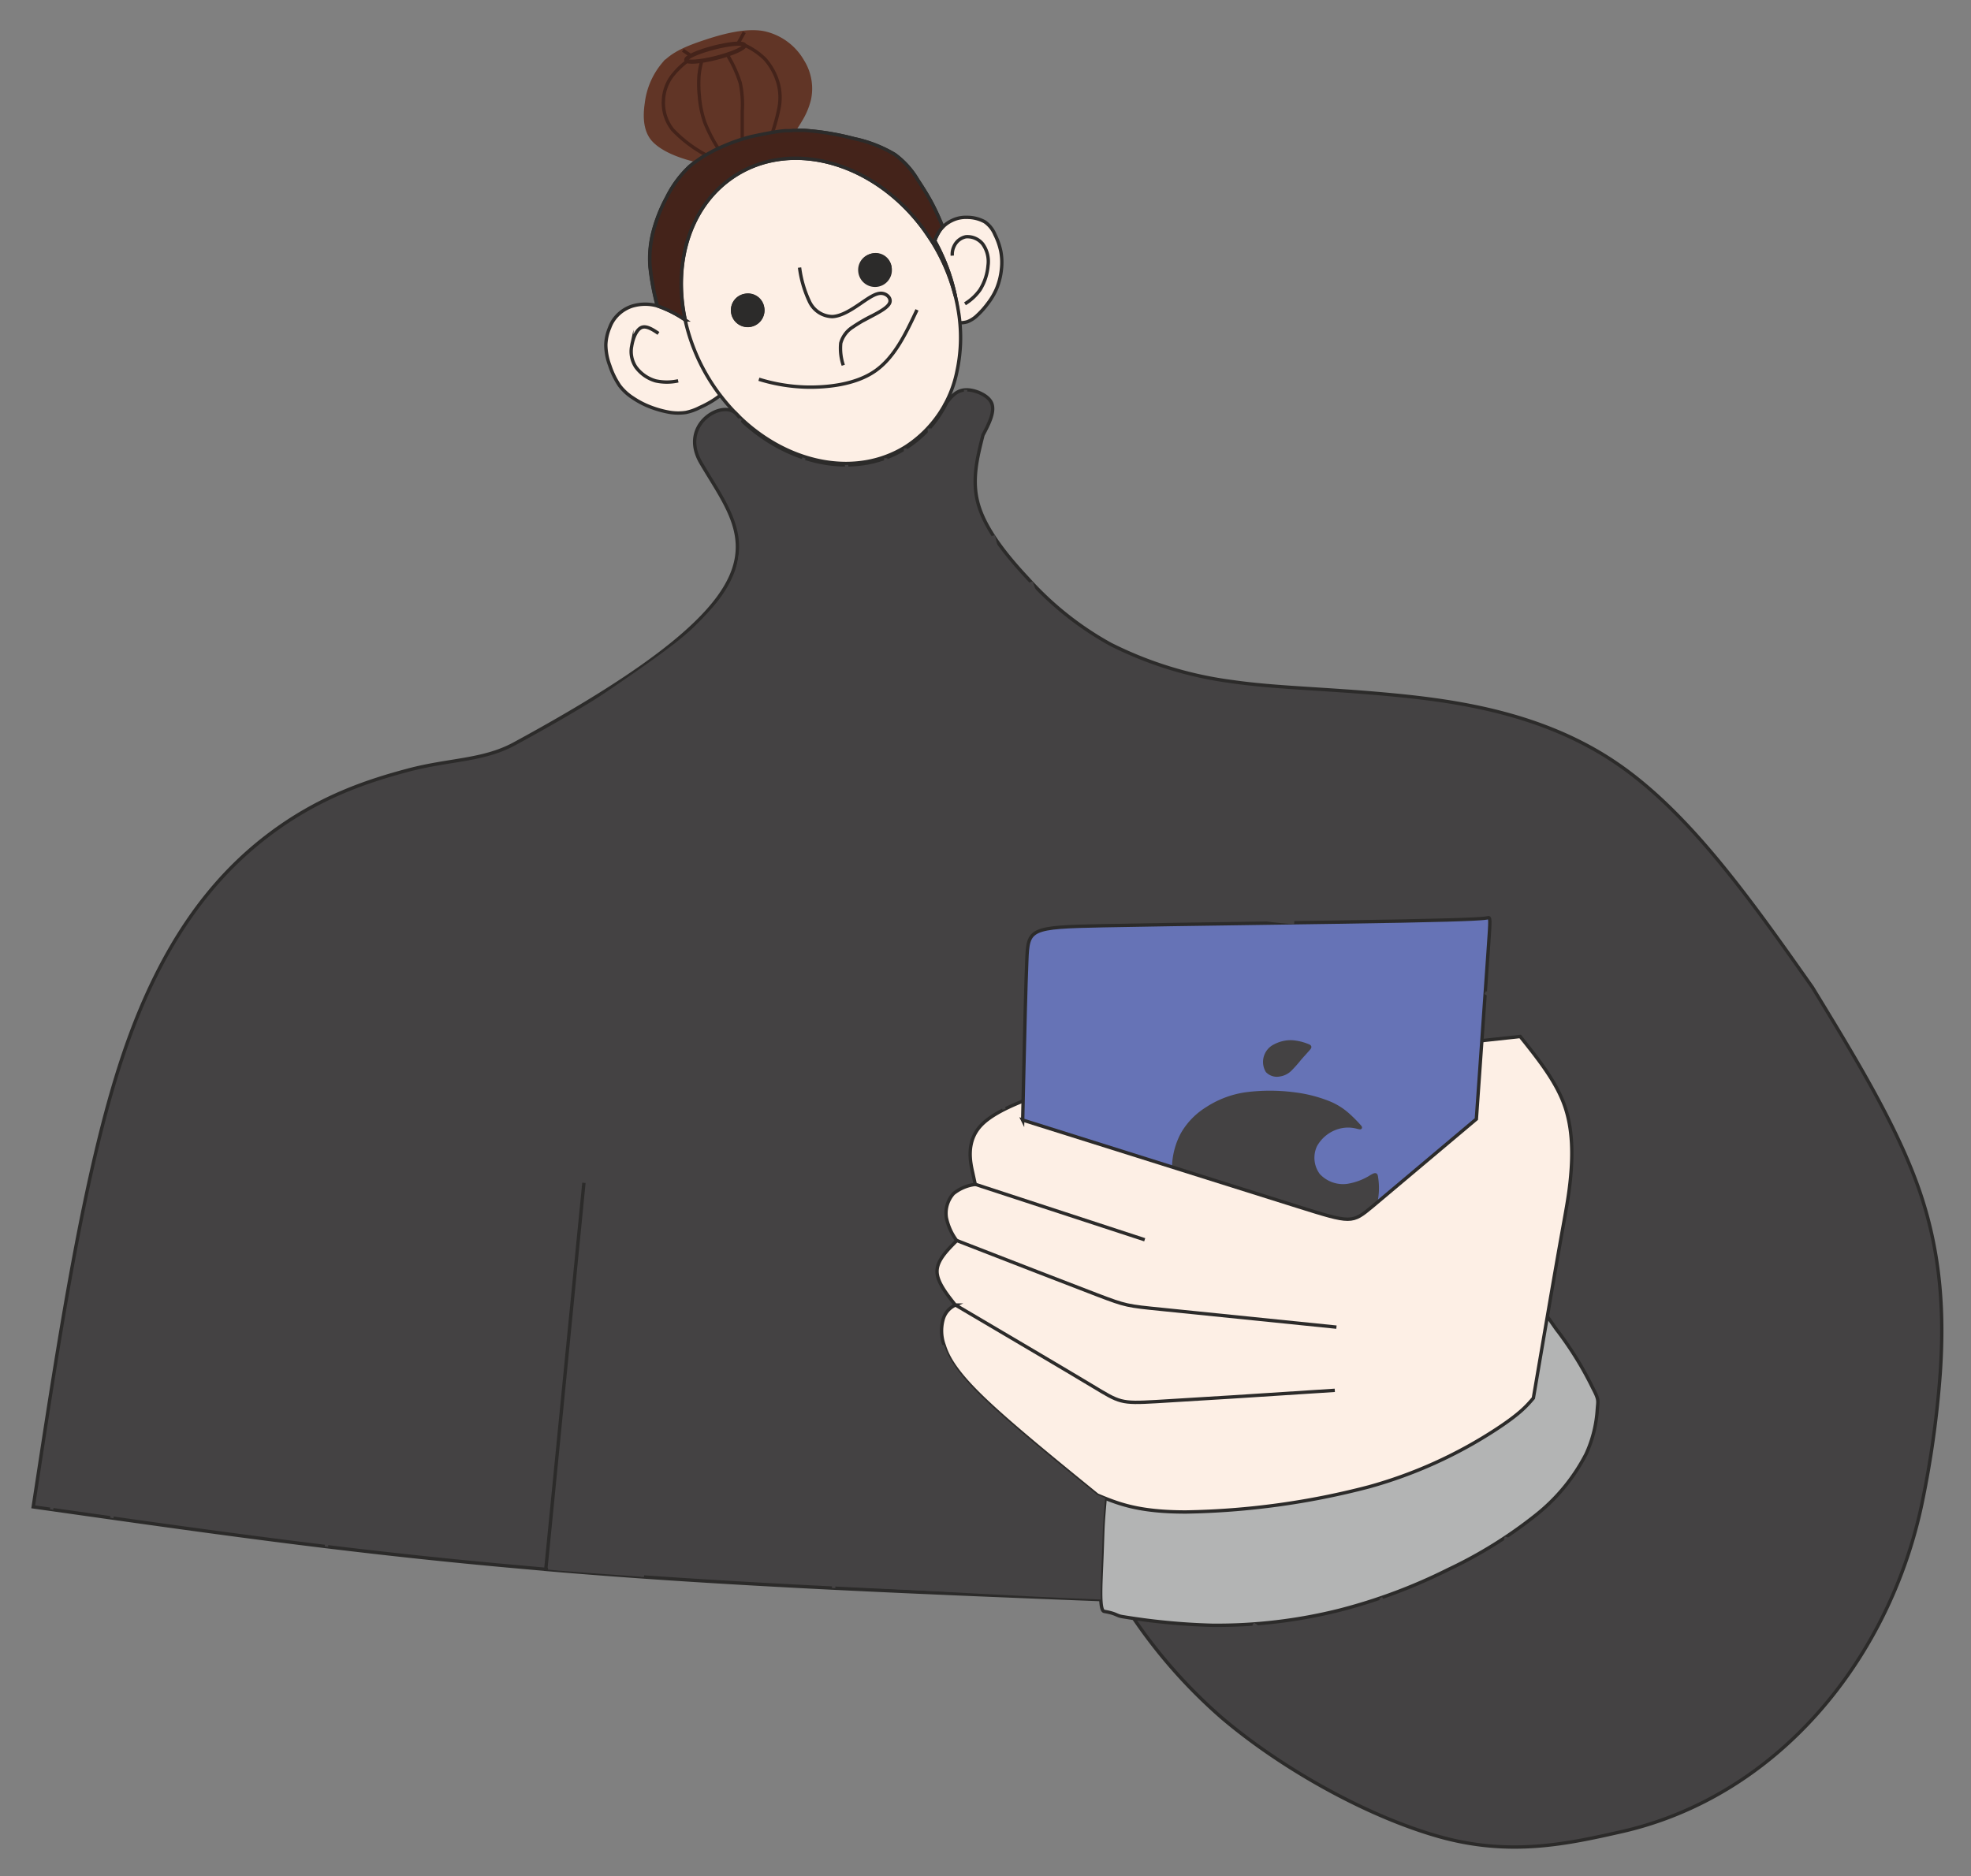 <svg id="Слой_1" data-name="Слой 1" xmlns="http://www.w3.org/2000/svg" xmlns:xlink="http://www.w3.org/1999/xlink" viewBox="0 0 334 318"><rect x="0" y="0" width="334" height="318" fill="#808080" stroke="none"/><defs><style>.cls-1,.cls-14,.cls-2,.cls-5,.cls-6{fill:none;}.cls-12,.cls-13,.cls-2,.cls-3,.cls-7,.cls-8{stroke:#2c2b2a;}.cls-11,.cls-12,.cls-13,.cls-14,.cls-2,.cls-3,.cls-4,.cls-5,.cls-6,.cls-7,.cls-8{stroke-miterlimit:10;}.cls-11,.cls-12,.cls-13,.cls-14,.cls-2,.cls-3,.cls-4,.cls-5,.cls-7,.cls-8{stroke-width:0.57px;}.cls-3{fill:#fdefe5;}.cls-11,.cls-12,.cls-13,.cls-15,.cls-3,.cls-4,.cls-7,.cls-8,.cls-9{fill-rule:evenodd;}.cls-4{fill:#613526;stroke:#613526;}.cls-5,.cls-6{stroke:#44231a;}.cls-6{stroke-width:0.7px;}.cls-11,.cls-15,.cls-7{fill:#444243;}.cls-8{fill:#b3b4b4;}.cls-9{fill:#6673b6;}.cls-10{clip-path:url(#clip-path);}.cls-11,.cls-14{stroke:#444243;}.cls-12{fill:#44231a;}.cls-13{fill:#2c2b2a;}</style><clipPath id="clip-path"><path class="cls-1" d="M173.28,189.83l46.5,14.63c9.3,2.92,9.3,2.92,12.82,0l17.58-14.79c.34-4.9.68-9.8,1-14.25.42-5.91.77-11,1-14.26.4-5.7.4-5.7-.1-5.6s-1.5.3-14.5.55-38,.54-50.58.79-12.79.45-13,5.94c-.18,4.35-.36,12-.55,20.36-.05,2.19-.1,4.43-.15,6.67Z"/></clipPath></defs><g id="Слой_1_0" data-name="Слой_1 0"><g id="_2378115186032" data-name=" 2378115186032"><path class="cls-2" d="M111.38,51.84a42.62,42.62,0,0,1-1.25-6.72,18.4,18.4,0,0,1,.6-6.07A25.74,25.74,0,0,1,113,33.43a18.18,18.18,0,0,1,3.83-5.17,21.49,21.49,0,0,1,5.89-3.56A31.3,31.3,0,0,1,129,22.75a28.56,28.56,0,0,1,7.33-.64,45.16,45.16,0,0,1,8.46,1.41,22.34,22.34,0,0,1,6.84,2.67,14.36,14.36,0,0,1,3.86,4.27c1,1.52,1.91,3,2.61,4.35s1.18,2.49,1.66,3.65"/><path class="cls-2" d="M130.28,65.92a22.08,22.08,0,0,0,7.3,0,31.58,31.58,0,0,0,9.35-3.52,18,18,0,0,0,5.27-4.82,37.55,37.55,0,0,0,2.45-3.65"/><path class="cls-3" d="M159.49,43a32,32,0,0,1,3,11.69,3.88,3.88,0,0,0,1.45-.16,5,5,0,0,0,1.66-1.08,14.19,14.19,0,0,0,1.78-2,11.47,11.47,0,0,0,1.52-2.58,11.65,11.65,0,0,0,.79-3.15,10.26,10.26,0,0,0-.1-3.14,11.5,11.5,0,0,0-1-2.84,4.87,4.87,0,0,0-1.74-2.16,6.3,6.3,0,0,0-3-.74,5.31,5.31,0,0,0-2.56.55,5.43,5.43,0,0,0-1.89,1.5,7.5,7.5,0,0,0-1,1.94c.38.7.75,1.42,1.09,2.16Z"/><path class="cls-3" d="M120.24,64.38c.57.92,1.18,1.8,1.81,2.63C121.42,66.18,120.81,65.3,120.24,64.38ZM116.1,54.22a32.57,32.57,0,0,0,4.14,10.16A32.57,32.57,0,0,1,116.1,54.22Zm46.22-2A31.91,31.91,0,0,0,158,41q-.65-1-1.35-2c-8.15-11.25-22-15.48-31.82-9.38-7.74,4.8-10.86,14.64-8.7,24.61a19.93,19.93,0,0,0-4.72-2.38,7.63,7.63,0,0,0-4.36.06,6.11,6.11,0,0,0-2.6,1.72,5.65,5.65,0,0,0-1.14,1.91,8.15,8.15,0,0,0-.65,2.87,10.22,10.22,0,0,0,.67,3.54A13.6,13.6,0,0,0,105,65.37a8.73,8.73,0,0,0,2.27,2.08,14.27,14.27,0,0,0,2.52,1.36,17.33,17.33,0,0,0,3.29,1,8.92,8.92,0,0,0,3.15.1,9.12,9.12,0,0,0,2.35-.84,18.26,18.26,0,0,0,1.93-1A14.22,14.22,0,0,0,122.05,67a32.44,32.44,0,0,0,4.1,4.46c8.14,7.31,19.07,9.37,27.26,4.3a19.86,19.86,0,0,0,8.76-12.85,27.09,27.09,0,0,0,.15-10.67Zm-13.76-4.18a2.44,2.44,0,1,1,2.25-2.73A2.52,2.52,0,0,1,148.56,48.07Zm-19.33,4.11a2.56,2.56,0,1,1-2.83-2.11,2.49,2.49,0,0,1,2.83,2.11Z"/><path class="cls-4" d="M110.88,23.91c1.56,1.55,4.25,2.61,7.21,3.32a15.93,15.93,0,0,1,2.62-1.6,25.87,25.87,0,0,1,6.46-2.47,42.29,42.29,0,0,1,6.14-1c1.27,0,.93-.06,1.24-.06.38-.55.76-1.12,1.1-1.71a12.24,12.24,0,0,0,1.51-3.6A8.77,8.77,0,0,0,136,10.36a10,10,0,0,0-6.68-4.82c-3-.53-6.82.5-9.88,1.52s-5.41,2-7,3.77a12.65,12.65,0,0,0-2.89,6.64C109.18,19.92,109.32,22.36,110.88,23.91Z"/><path class="cls-5" d="M119.6,26.25A22.53,22.53,0,0,1,114,22a7.33,7.33,0,0,1-1.58-4.94,7.46,7.46,0,0,1,1.33-4,13.31,13.31,0,0,1,2.65-2.65"/><path class="cls-5" d="M121.69,25.14a25.9,25.9,0,0,1-2.24-4.34,17.62,17.62,0,0,1-.93-4.44,20.28,20.28,0,0,1-.06-3.61,13.8,13.8,0,0,1,.47-2.43"/><path class="cls-5" d="M125.78,23.56c0-1.58,0-3.16,0-4.75a17.63,17.63,0,0,0-.34-4.74,21.3,21.3,0,0,0-2.14-4.7"/><path class="cls-5" d="M130.91,22.4a32.15,32.15,0,0,0,1.08-4,9.31,9.31,0,0,0-.1-4.19A10.49,10.49,0,0,0,129.62,10a12.07,12.07,0,0,0-3.47-2.36"/><ellipse class="cls-6" cx="121.22" cy="8.93" rx="5.09" ry="0.89" transform="translate(1.57 30.34) rotate(-14.36)"/><path class="cls-5" d="M115.72,8.52l1.38.93"/><path class="cls-5" d="M126.12,5.47c-.35.65-.71,1.29-1.07,1.93"/><path class="cls-7" d="M92.49,266c30.75,2.64,64.19,3.95,97.64,5.26A87.64,87.64,0,0,0,207,291.11c10,8.52,24.32,16.57,36.55,20.09s22,1.34,31.25-.75c26.45-6,45.31-29.16,50.87-55.52a167.74,167.74,0,0,0,3.12-22.22c.63-9.39.31-19.65-3.45-30.69s-11-22.85-18.2-34.66c-10.42-14.8-20.84-29.57-33.22-38s-26.81-10.53-38.08-11.6-19.42-1.13-27.06-2.23a64.05,64.05,0,0,1-20.57-6.32A53.51,53.51,0,0,1,174.14,98c-3.87-4.14-7.18-8.43-8.35-12.49s-.19-7.92.78-11.76c1.07-2,2-3.91,1.51-5.32s-2.87-2.42-4.44-2.35-2.39,1.11-3.22,2.15a18.91,18.91,0,0,1-7,7.77c-8.19,5.08-19.12,3-27.26-4.3-.38-.34-1-1.18-1.39-1.55-2.26-2.54-9.81,1.78-6,8.29,7.41,12.67,17.39,21.06-31.64,47.65-5.29,2.87-11.06,2.61-17.91,4.43s-15.3,4.54-24,11.22-17.68,17.33-24.33,37S10,226.84,5.63,255.4c27.06,3.83,51.79,7.45,81.27,10.09l5.59.5Z"/><path class="cls-8" d="M246.61,241.57a165.66,165.66,0,0,1-34.37,11.07c-11,2.21-6.91,2.5-11.72,2.15S192,252,187.79,248.35c-1.07,11.62-.8,8.82-1.07,15.68-.19,4.72-.47,8.94.4,9.09,2.13.36,2,.72,3.09.89a110.8,110.8,0,0,0,15.12,1.46,85.08,85.08,0,0,0,21.61-2.54A92.48,92.48,0,0,0,245.46,266a75.36,75.36,0,0,0,14.86-9.25,31.78,31.78,0,0,0,8.45-10.3,21.24,21.24,0,0,0,1.91-7.66c.12-1.47.28-1.54-.8-3.59a58.5,58.5,0,0,0-5.87-9.54c-.45-.54-1.87-2.74-2.22-3-2.56-1.92-3,4.84-4.14,8.65-1.85,6.09-1.26,3.9-7.13,8.27a22.72,22.72,0,0,1-3.91,2Z"/><path class="cls-3" d="M257.61,175.68,180.69,184c-5.94,2-11.87,4-14.45,6.75s-1.81,6.24-1.41,8c.35,1.62.41,1.87.43,2a7.26,7.26,0,0,0-3.69,1.56,5,5,0,0,0-1.2,4.09,9.75,9.75,0,0,0,1.76,3.88c-1.66,1.65-3.28,3.31-3.34,5.1s1.52,3.83,3.11,5.82a3.81,3.81,0,0,0-.88.55,3.76,3.76,0,0,0-1.21,1.91,7.19,7.19,0,0,0,.2,4.4c.63,2,2,4.5,6.5,8.84s11.93,10.39,19.44,16.5c3.46,1.44,6.92,2.88,15.05,2.87A130.65,130.65,0,0,0,232,252a76.77,76.77,0,0,0,21.4-9.65c4.17-2.72,5.31-4.05,6.44-5.38,1.69-9.88,3.37-19.73,4.45-25.82s1.58-8.46,1.88-11.85.4-7.83-1.05-11.93S260.62,179.45,257.61,175.68Z"/><path class="cls-9" d="M173.28,189.83l46.5,14.63c9.3,2.92,9.3,2.92,12.82,0l17.58-14.79c.34-4.9.68-9.8,1-14.25.42-5.91.77-11,1-14.26.4-5.7.4-5.7-.1-5.6s-1.5.3-14.5.55-38,.54-50.58.79-12.79.45-13,5.94c-.18,4.35-.36,12-.55,20.36-.05,2.19-.1,4.43-.15,6.67Z"/><g class="cls-10"><path id="_1_0" data-name=" 1 0" class="cls-11" d="M204.65,187.83a12.21,12.21,0,0,0-4.27,4.33,12.5,12.5,0,0,0-1.49,6.26,17.8,17.8,0,0,0,1.56,6,44.8,44.8,0,0,0,2.69,5.68,11.86,11.86,0,0,0,3.23,3.71,7.8,7.8,0,0,0,4.18,1.65c1.42.05,2.76-.52,3.9-.37s2.09,1,3.13,1.45,2.15.4,4.24-.47a23.51,23.51,0,0,0,7.29-4.86,16.27,16.27,0,0,0,3.93-7.07,11.17,11.17,0,0,0,.24-4.33c-.1-.78-.09-.86-.86-.43a10.67,10.67,0,0,1-4.11,1.56,5.67,5.67,0,0,1-4.88-1.77,4.91,4.91,0,0,1-.5-5.05,6.48,6.48,0,0,1,3.94-3.08,6,6,0,0,1,3.14,0c.59.14.64.16.3-.22a23.64,23.64,0,0,0-1.84-1.85,11.05,11.05,0,0,0-3.14-2,23.27,23.27,0,0,0-6-1.55,31.72,31.72,0,0,0-8.26,0,16.25,16.25,0,0,0-6.4,2.39Z"/><path class="cls-11" d="M214.74,181.53a3,3,0,0,1-.27-2.49,3,3,0,0,1,1.57-1.78,5.72,5.72,0,0,1,2.85-.67,8.49,8.49,0,0,1,2.61.59c.53.2.54.25.24.6s-.9,1-1.47,1.65a22.08,22.08,0,0,1-1.63,1.84,3.23,3.23,0,0,1-1.83.91,2.28,2.28,0,0,1-2.07-.65Z"/></g><path class="cls-2" d="M173.28,189.83l46.5,14.63c9.3,2.92,9.3,2.92,12.82,0l17.58-14.79c.34-4.9.68-9.8,1-14.25.42-5.91.77-11,1-14.26.4-5.7.4-5.7-.1-5.6s-1.5.3-14.5.55-38,.54-50.58.79-12.79.45-13,5.94c-.18,4.35-.36,12-.55,20.36-.05,2.19-.1,4.43-.15,6.67Z"/><path class="cls-12" d="M116.1,54.22c-2.16-10,1-19.81,8.7-24.61,9.85-6.1,23.67-1.87,31.82,9.38q.7,1,1.35,2a32.67,32.67,0,0,1,3.91,9.17,33.06,33.06,0,0,0-2.39-7.2c-.34-.74-.71-1.46-1.09-2.16a7.5,7.5,0,0,1,1-1.94c.11-.14.23-.27.36-.41-.48-1.16-1-2.33-1.66-3.65s-1.6-2.83-2.61-4.35a14.36,14.36,0,0,0-3.86-4.27,22.34,22.34,0,0,0-6.84-2.67,45.16,45.16,0,0,0-8.46-1.41c-.6,0-1.18,0-1.75,0h-.12a8.88,8.88,0,0,1-1.12.05c-.44,0-.88.06-1.3.11-1.38.19-3.22.56-4.83.91h0a30.84,30.84,0,0,0-4.48,1.54q-1,.42-2,.93c-.55.33-1,.55-1.32.74s-.88.55-1.3.86a13.23,13.23,0,0,0-1.29,1A18.18,18.18,0,0,0,113,33.43a25.74,25.74,0,0,0-2.24,5.62,18.4,18.4,0,0,0-.6,6.07,42.62,42.62,0,0,0,1.25,6.72A19.93,19.93,0,0,1,116.1,54.22Z"/><path class="cls-2" d="M161.9,221.18c9.26,5.46,18.53,10.92,23.2,13.73s4.75,3,10.83,2.65,18.17-1.11,30.26-1.91"/><path class="cls-2" d="M162.13,210.26c9.51,3.69,19,7.39,23.84,9.23s5,1.85,11,2.45,17.73,1.79,29.5,3"/><path class="cls-2" d="M165.26,200.73l28.72,9.4"/><path class="cls-2" d="M92.49,266q3.23-32.76,6.46-65.52"/><path class="cls-11" d="M100.94,118.86c1-.66,5.59-1.83,6.57-2.18,13.72-5,32.06-12,37.71-15.43,8.19-5,10.5-5,1.1-3.91-13,1.55-20.64-5-20.74-4.18-.63,4.72-1.07,6.53-7.61,13.16C114.66,109.67,104.77,116.2,100.94,118.86Z"/><path class="cls-13" d="M124.15,52.8a2.56,2.56,0,1,0,2.25-2.73,2.5,2.5,0,0,0-2.25,2.73Z"/><path class="cls-13" d="M145.72,46A2.57,2.57,0,1,0,148,43.23,2.52,2.52,0,0,0,145.72,46Z"/><path class="cls-2" d="M135.49,45.35a19.16,19.16,0,0,0,1.7,5.81,4.38,4.38,0,0,0,3.86,2.5c1.56-.07,3.29-1.2,4.71-2.17s2.56-1.78,3.52-1.78,1.77.81,1.5,1.58-1.59,1.5-2.85,2.17a27.19,27.19,0,0,0-3.46,2,4.69,4.69,0,0,0-2,2.7,9,9,0,0,0,.43,3.75"/><path class="cls-14" d="M8.73,255.84c3.47-15,6.94-30,10.6-44.47S26.84,183,31,173.58s8.7-14.47,14.23-19.08a67.7,67.7,0,0,1,21.08-12c9-3.27,20.58-5.61,33.21-11.64s26.34-15.76,30.9-24.56,0-16.68-2.7-21.23-3.41-5.76-3.68-7.06a8.51,8.51,0,0,1,.24-3.87,20.94,20.94,0,0,1,1.17-3.17"/><path class="cls-14" d="M18.93,257.28c2.45-11.16,4.9-22.33,8.38-35.27s8-27.67,13.52-38.46,12.05-17.65,19-21.92,14.31-5.94,22.42-8.45a120.12,120.12,0,0,0,25.52-10.87c8.53-5,16.73-11.72,21.82-19.07s7.06-15.38,8.06-20.16,1-6.32.85-8.09a36.39,36.39,0,0,0-1-5.52c-.46-1.75-1-3.23-1.39-4.73a15.54,15.54,0,0,1-.56-4.2,8.64,8.64,0,0,1,.7-2.92"/><path class="cls-14" d="M153.43,76c.47,10.93.93,21.87.72,32.58a292.82,292.82,0,0,1-2.42,31.59c-1.33,10.38-3.1,20.63-5.19,34.23s-4.49,30.55-5.42,46.91-.39,32.1.16,47.86"/><path class="cls-14" d="M157.47,72.61c.55,8.54,1.09,17.08,1.8,26.51s1.56,19.75,2.09,27.78.72,13.78,1.34,20.75,1.69,15.19,3,22.12,2.88,12.59,4.44,18.25"/><path class="cls-14" d="M108.86,267.26c.52-9.3,1-18.6,2.12-32.42s2.73-32.17,4.94-45.32a117.36,117.36,0,0,1,7.91-28,133.46,133.46,0,0,1,8.92-17.58c3-4.87,5.88-8.8,8.29-12.91a49.29,49.29,0,0,0,5.69-14.36,138.28,138.28,0,0,0,2.76-20.31c.47-6.78.54-12.74.61-18.7"/><path class="cls-14" d="M55.31,262.14c2.17-17.57,4.33-35.14,7.57-49.93s7.53-26.81,12.85-34.59,11.64-11.33,18.6-15.88a206.86,206.86,0,0,0,21-15.69,143.12,143.12,0,0,0,15.5-15.56,51,51,0,0,0,7.92-12.06,52.08,52.08,0,0,0,4.71-16.52c.76-6.78.36-15,0-23.11"/><path class="cls-2" d="M128.6,64.28a29.62,29.62,0,0,0,8,1.33c3.51.08,8.27-.39,11.61-2.67s5.26-6.34,7.18-10.42"/><path class="cls-15" d="M113.11,214.31c-.7,7.05-1.29,14.06-1.77,20.17-1.08,13.82-1.6,23.12-2.12,32.42,10.59.74,20.53,1.3,31.51,1.84-.49-14.37-.77-28.77-.15-43.6-3.12-.39-3.38-.43-7.08-.86s-5.57-.48-10.46-3.57c-2.38-1.5-5.87-3.75-9.93-6.4Z"/><path class="cls-15" d="M111,234.84c.78-10,.74-13.56,1.44-20.61-4.33-2.81-8.61-5.39-13.59-8.64-1.06,15.85-4.85,49-6,60.43,0,0-.49.08,16,1.24C109.38,258,110.2,244.81,111,234.84Z"/><path class="cls-15" d="M141.23,225.35c-.62,14.83.13,29.1.63,43.48,14.9.74,29.49,1.69,44.68,2.28-.07-1.7.07-4.3.18-7.08.22-5.44.09-4.8.56-10.11l-1.33-.54c-7.51-6.11-15-12.2-19.44-16.5S160.64,230,160,228c-6.82-.88-13.32-2-18.78-2.69Z"/><path class="cls-14" d="M212.36,275.26c10.28,7,20.56,14.05,31.36,17.82s22.14,4.31,31.66.92,17.26-10.69,23.51-19.06a84,84,0,0,0,13.76-27.74A81.66,81.66,0,0,0,315.09,217c-1.06-9.8-3.92-18.9-8.63-29a171.47,171.47,0,0,0-17.52-29.44,80.08,80.08,0,0,0-18.37-17.83,66.94,66.94,0,0,0-22.77-10.43c-10.11-2.7-23.87-4.72-33.93-6.78s-16.41-4.18-21.7-6.83a41.06,41.06,0,0,1-12.27-8.92,29.5,29.5,0,0,1-5.2-9.14"/><path class="cls-14" d="M168.32,90.78c2.41,9.76,4.82,19.51,8.83,26.19s9.62,10.28,16.76,13,15.83,4.5,25.36,6.25,19.9,3.44,28.27,6.72a56.72,56.72,0,0,1,20.33,13.92,95.92,95.92,0,0,1,14.61,19.75,113,113,0,0,1,9.79,22.87A86.41,86.41,0,0,1,295.92,223c.22,8.63-.53,18.58-2.8,26.47a47.79,47.79,0,0,1-10,18.26,37.67,37.67,0,0,1-12.81,10.12,40.62,40.62,0,0,1-15.83,3.65c-5.24.1-10-.95-13.34-2.93s-5.26-4.85-7.18-7.73"/><path class="cls-14" d="M163.64,66.08c-.51,10.18-1,20.36,1,32.44s6.58,26,11.33,34.72,9.71,12.11,14.78,14.88a68.75,68.75,0,0,0,15.06,6.14,80.43,80.43,0,0,0,13.51,2.1"/><path class="cls-14" d="M254.92,260.71c3.88,1.08,7.76,2.17,12.25,1.41a18.27,18.27,0,0,0,12.5-8.15c2.92-4.79,3.65-11.76,3.28-19.93a145.86,145.86,0,0,0-3.59-25.14,75.77,75.77,0,0,0-6.71-18.83,58.81,58.81,0,0,0-10.13-14,52.16,52.16,0,0,0-10.85-7.84"/><path class="cls-2" d="M111.58,56.51c-1-.68-2.07-1.36-2.89-1s-1.41,1.75-1.63,3.07a4.77,4.77,0,0,0,.68,3.62,6.33,6.33,0,0,0,3.34,2.35,8.88,8.88,0,0,0,3.84,0"/><path class="cls-2" d="M163.52,51.49a8.5,8.5,0,0,0,2.55-2.37A9.19,9.19,0,0,0,167.43,45a5.08,5.08,0,0,0-.9-3.64,3.33,3.33,0,0,0-2.87-1.23,2.84,2.84,0,0,0-1.95,1.53,3.17,3.17,0,0,0-.34,1.67"/></g></g></svg>